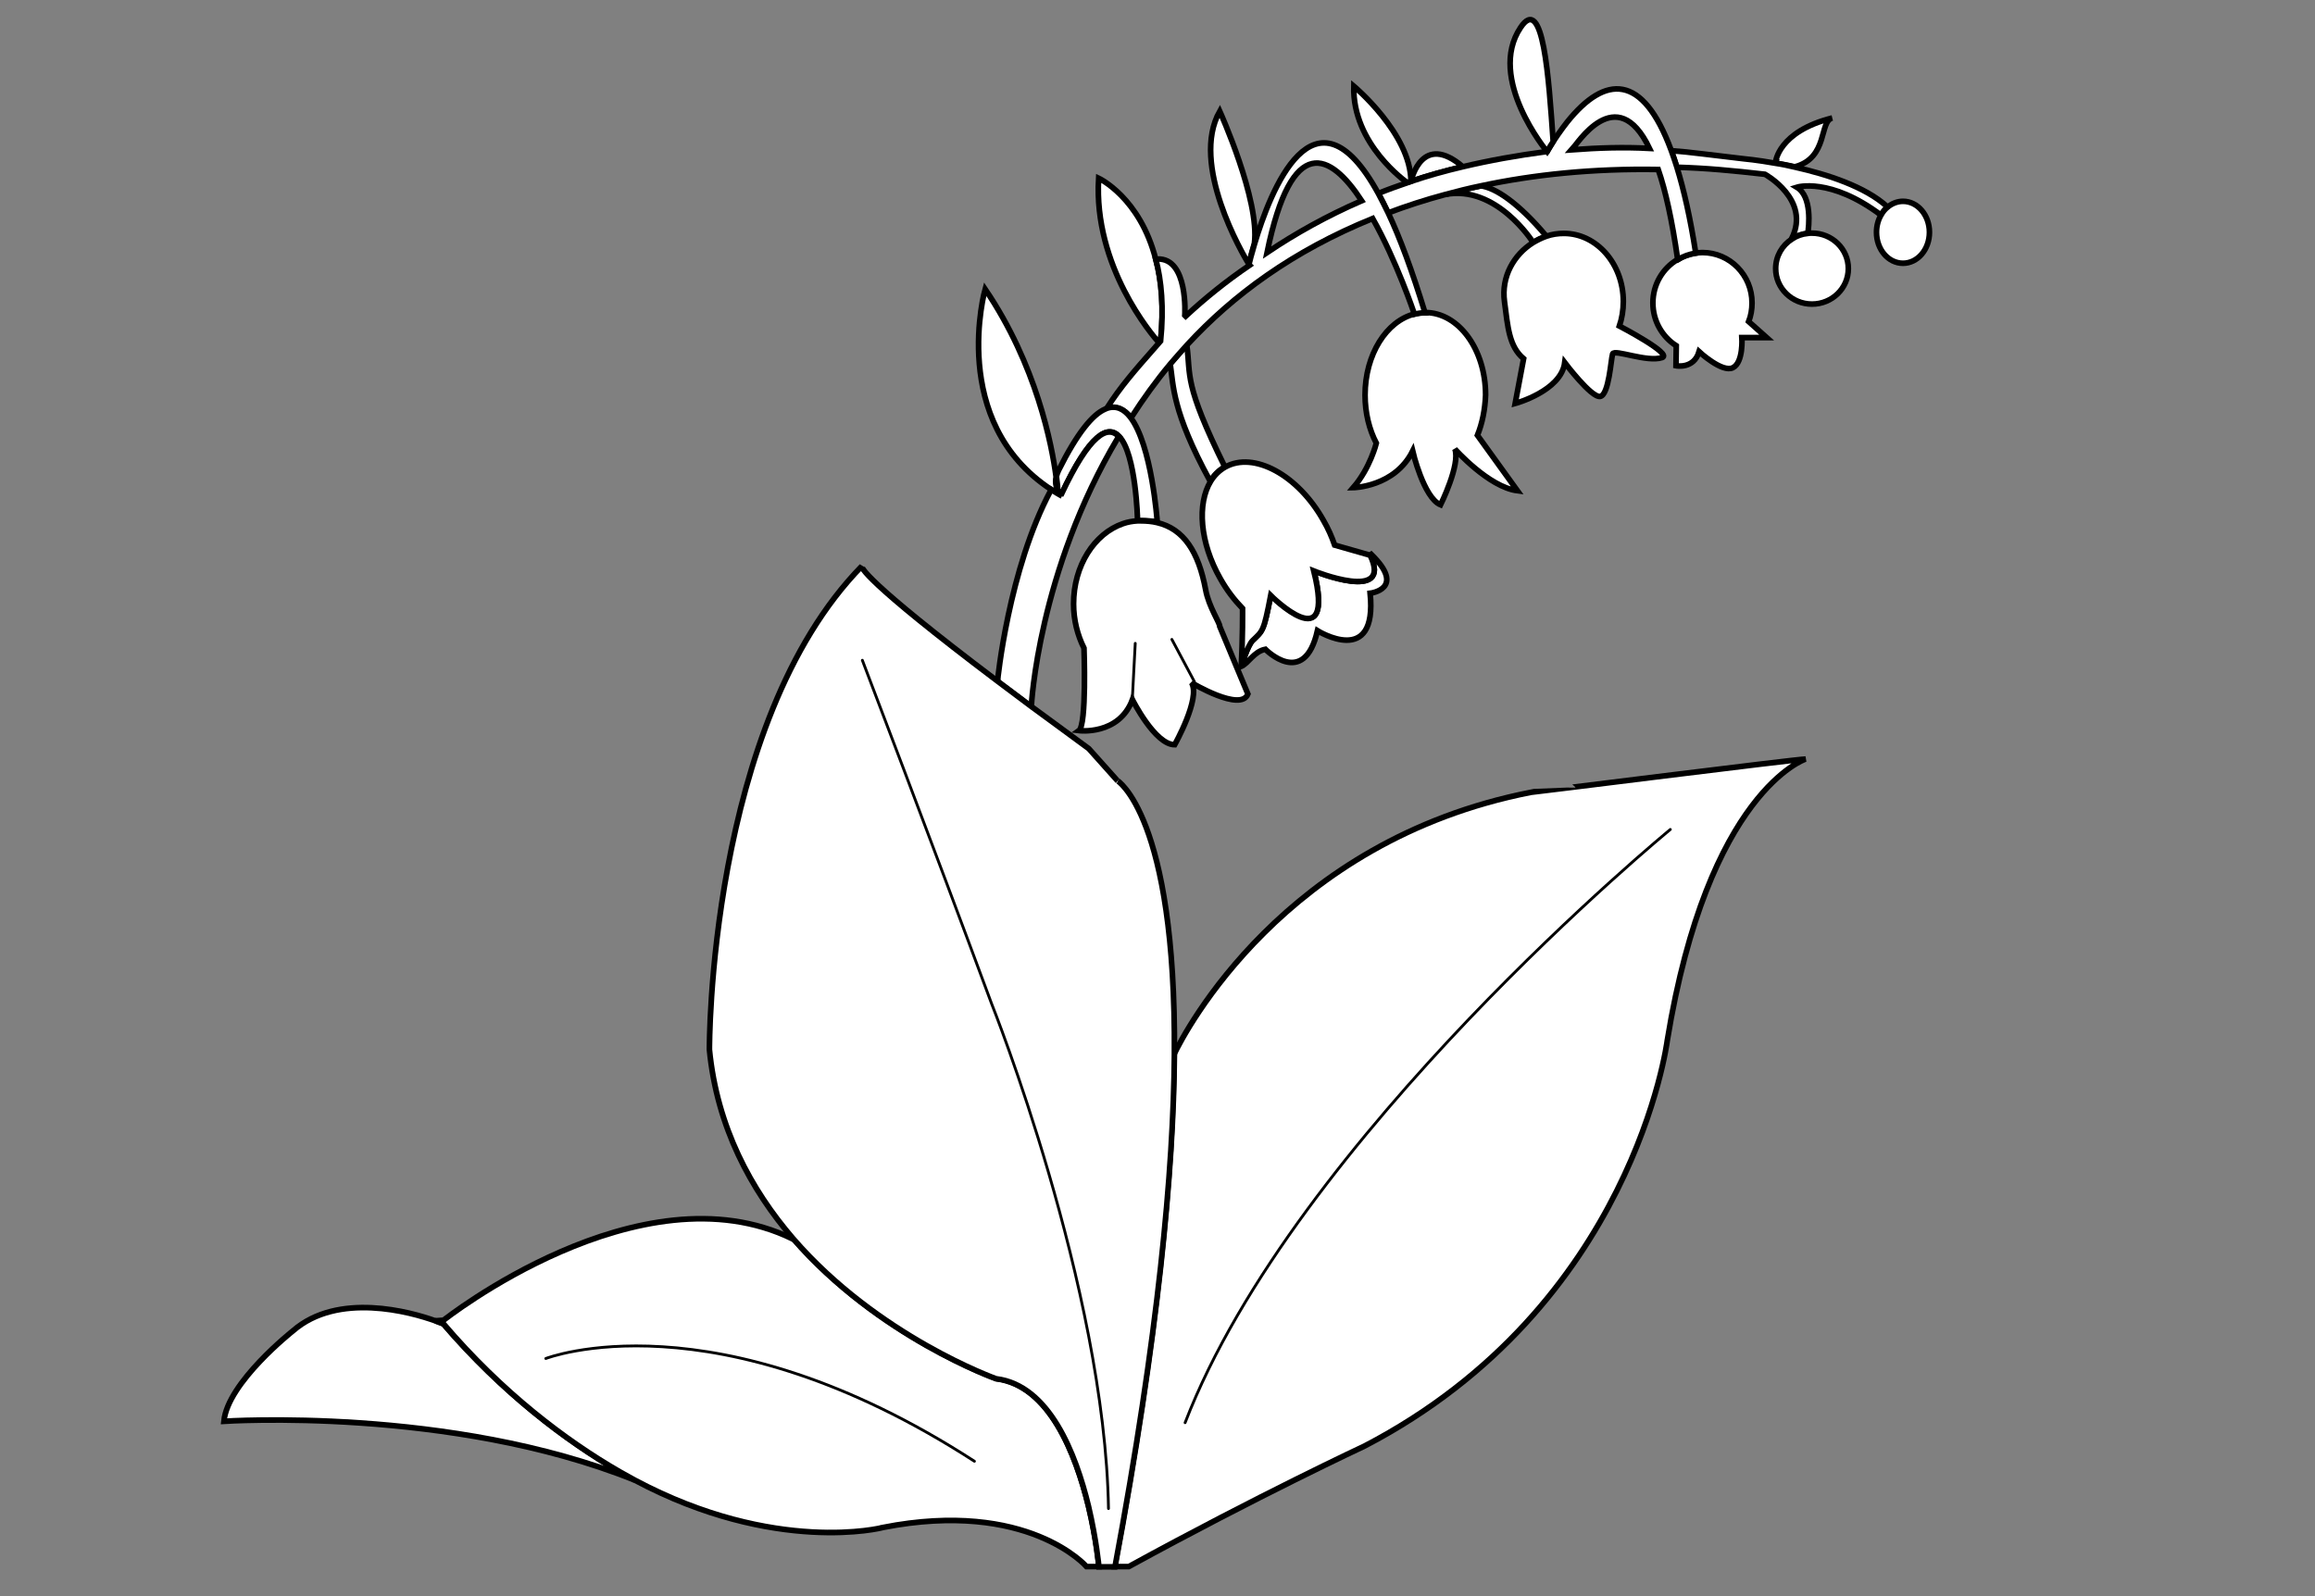 <?xml version="1.0" encoding="utf-8"?>
<!-- Generator: Adobe Illustrator 15.0.0, SVG Export Plug-In . SVG Version: 6.00 Build 0)  -->
<!DOCTYPE svg PUBLIC "-//W3C//DTD SVG 1.1//EN" "http://www.w3.org/Graphics/SVG/1.1/DTD/svg11.dtd">
<svg version="1.1" id="layer_x5F_www.ABC-color.com"
	 xmlns="http://www.w3.org/2000/svg" xmlns:xlink="http://www.w3.org/1999/xlink" x="0px" y="0px" width="822px" height="567px"
	 viewBox="0 0 822 567" enable-background="new 0 0 822 567" xml:space="preserve">
<rect x="0" y="0" width="822" height="567" fill="#808080" stroke="none"/>
<path fill="#FFFFFF" stroke="#000000" stroke-width="2" d="M650.6,41.9c-4.698,1.2-1.398,14-13.1,17.3v0.1c-2.5-0.6-4.9-1-7.1-1.4
	l0.1-0.3C630.4,57.6,631.4,46.7,650.6,41.9z"/>
<path fill="#FFFFFF" stroke="#000000" stroke-width="2" d="M637.5,59.4c11.1,2.5,24.7,6.8,32.6,14l0.102,0.2
	c-0.9,0.8-1.7,1.7-2.3,2.8C649.8,62.8,638,66.5,638,66.5c5.5,3.3,4.3,13.9,3.9,16.4c-2.102,0.2-4,0.9-5.602,2l-0.1-0.2
	c6.898-13.8-9.5-22.8-9.5-22.8c-11.5-1.3-20.8-2.2-31.3-2.5c-0.602-2.1-1.302-4-2-5.9c6.698,0.5,14.398,1.6,25.8,2.9
	c0,0,4.6,0.4,11.3,1.6C632.6,58.3,635,58.8,637.5,59.4z"/>
<path fill="#FFFFFF" stroke="#000000" stroke-width="2" d="M667.9,76.4c0.6-1.1,1.398-2.1,2.3-2.8c1.5-1.3,3.5-2.1,5.5-2.1
	c5.2,0,9.398,4.9,9.398,11s-4.198,11-9.398,11s-9.4-4.9-9.4-11C666.3,80.2,666.9,78.1,667.9,76.4z"/>
<path fill="#FFFFFF" stroke="#000000" stroke-width="2" d="M641.9,82.9c0.5-0.1,1-0.1,1.5-0.1c7.1,0,12.898,5.6,12.898,12.6
	S650.5,108,643.4,108c-7.102,0-12.9-5.6-12.9-12.6c0-4.4,2.3-8.3,5.8-10.5C637.9,83.8,639.8,83.1,641.9,82.9z"/>
<path fill="#FFFFFF" stroke="#000000" stroke-width="2" d="M486.5,197.2l0.4-0.3c12.6,12.3-0.4,13.8-0.4,13.8
	c2.7,26.7-18.7,13.3-18.7,13.3c-4.7,20.7-18.5,6.6-18.5,6.6c-4.1,0.8-5.898,4.9-8.6,6.1c0,0,2.3-7.7,4.1-9.4c3.602-3.5,3.9-3,6.4-16
	c0,0,23.3,23.3,15.3-8.7C466.5,202.8,494.7,214.2,486.5,197.2z"/>
<path fill="#FFFFFF" stroke="#000000" stroke-width="2" d="M434.9,165.8c-2.102,1.2-3.802,2.9-5.102,5l-0.2-0.1
	c-13.5-24.8-12.898-33.8-14.1-41.5l0,0c1.9-2.3,3.8-4.5,5.9-6.7l0,0C422.9,133.8,420.2,135.9,434.9,165.8z"/>
<path fill="#FFFFFF" stroke="#000000" stroke-width="2" d="M524.6,154.6l14.2,19.7c-10.2-1.3-22.2-14.8-22.2-14.8
	c2,5.5-5.1,19.8-5.1,19.8c-6-2.5-9.9-19.1-9.9-19.1c-6.398,12.8-21.1,13-21.1,13c6-6.9,8.2-15.8,8.2-15.8c-2.5-4.8-4-10.7-4-17.1
	c0-14.4,7.6-26.3,17.6-28.8c1.2-0.3,2.5-0.5,3.8-0.5c11.802,0,21.4,13.1,21.4,29.3C527.3,145.5,526.3,150.4,524.6,154.6z"/>
<path fill="#FFFFFF" stroke="#000000" stroke-width="2" d="M627.3,119.9h-8.8c0,0,0.6,8.8-3.2,10.7s-12-5.7-12-5.7
	c-1.898,6.3-8.2,5-8.2,5l0.102-7.1c-5-3.2-8.3-8.8-8.3-15.2c0-6.6,3.5-12.3,8.698-15.4c1.9-1.1,4-1.9,6.302-2.3
	c0.898-0.1,1.698-0.2,2.6-0.2c9.7,0,17.6,8,17.6,17.9c0,2.3-0.398,4.6-1.198,6.6L627.3,119.9z"/>
<path fill="#FFFFFF" stroke="#000000" stroke-width="2" d="M544.3,86c0,0-13-20.6-31.3-16.9l0,0c4.1-1.1,8.4-2.2,12.8-3.1
	c5.2,0.7,13.3,6,23.3,17.9c-1.698,0.5-3.3,1.3-4.8,2.3V86z"/>
<path fill="#FFFFFF" stroke="#000000" stroke-width="2" d="M541,127.4L541,127.4c-5.2-4.4-5.6-11.2-6.8-20.3
	c-1.2-8.9,3.398-16.7,10.1-20.9c1.5-0.9,3.102-1.7,4.8-2.3c2-0.7,4.102-1,6.2-1c11.602,0,21.102,10.8,21.102,24.2
	c0,3.1-0.5,6-1.4,8.7c0,0,19,9.9,15.2,11.2c-5.4,1.8-17-3.1-17.602-1.3c-0.6,1.9-1.3,14.5-4.398,15.1
	c-3.102,0.6-12.602-12-12.602-12c-1.3,10.1-17.6,14.5-17.6,14.5L541,127.4z"/>
<path fill="#FFFFFF" stroke="#000000" stroke-width="2" d="M519.4,59.2c-6.4,1.5-12.5,3.2-18.4,5.2C501.2,63.6,505,46.9,519.4,59.2z
	"/>
<path fill="#FFFFFF" stroke="#000000" stroke-width="2" d="M585.7,52.7c-11.7-24.4-25.9-1.3-27.602,0.5
	C567.5,52.5,576.4,52.2,585.7,52.7z M551.5,50.3c1.1-1.7,2.3-3.4,3.4-4.9c0.5-0.7,1.1-1.4,1.6-2.1C570,26.5,583.3,26,593.4,53.4
	c0.698,1.8,1.3,3.8,2,5.9c2.5,8.1,4.8,18.2,6.698,30.5v0.1c-2.3,0.4-4.398,1.1-6.3,2.3l-0.1-0.1c-2-14-4.3-24.3-6.9-31.9
	C565.6,59.8,544.6,62,525.9,66c-4.4,0.9-8.7,2-12.802,3.1c-7.1,1.9-13.8,4.1-20.198,6.5c-1.2-2.5-2.302-4.8-3.5-6.9
	c3.398-1.4,6.8-2.6,10.3-3.8c0.5-0.2,0.898-0.3,1.398-0.5l0,0l0,0c5.9-2,12-3.7,18.4-5.2c9.3-2.2,19.2-4,29.9-5.4
	C550,52.7,550.8,51.5,551.5,50.3z"/>
<path fill="#FFFFFF" stroke="#000000" stroke-width="2" d="M551.5,50.3c-0.7,1.1-1.5,2.3-2.2,3.5c0,0-21.5-25.9-9.398-44
	C548-2.4,549.9,27.5,551.5,50.3z"/>
<path fill="#FFFFFF" stroke="#000000" stroke-width="2" d="M499.6,64.8c0,0-19.5-13.5-18.898-34.2c0,0,20.2,16.9,20.3,33.8
	C500.5,64.6,500.1,64.7,499.6,64.8L499.6,64.8z"/>
<path fill="#FFFFFF" stroke="#000000" stroke-width="2" d="M433.1,39.5c0,0,14.302,31.6,12.302,47c-1.102,3.6-1.7,6.3-2,7.3
	C441.2,90.1,422.5,58.3,433.1,39.5z"/>
<path fill="#FFFFFF" stroke="#000000" stroke-width="2" d="M412.1,121.2c-0.198,0.2-0.3,0.4-0.5,0.6c-2.5-2.8-23.398-27.2-21.5-58.5
	c0,0,14.7,6.8,20.302,28.9C412.5,99.8,413.3,109.4,412.1,121.2z"/>
<path fill="#FFFFFF" stroke="#000000" stroke-width="2" d="M483.5,71.3c-11.1-17-24.8-24.3-33.6,18.4
	C460,82.9,471.1,76.7,483.5,71.3z M411.6,121.7c0.2-0.2,0.302-0.4,0.5-0.6c1.2-11.8,0.302-21.4-1.698-29L411,92
	c11-0.4,9.7,20,9.7,20l0.3,0.3c6.8-6.3,14.3-12.4,22.7-18.1c0,0-0.102-0.1-0.2-0.4c0.2-0.9,0.9-3.6,2-7.3
	c5.4-18.1,21.1-59.4,43.9-17.8c1.1,2.1,2.3,4.4,3.5,6.9c4.198,8.9,8.5,20.5,13.1,35.5c-1.3,0-2.6,0.2-3.8,0.5l-0.102-0.4
	c0,0-6.198-18.5-14.698-33.6c-28.301,11.5-49.601,27.2-65.9,44.9c-2,2.2-4,4.5-5.9,6.7c-5.1,6.1-9.698,12.5-13.8,18.9l-0.3,0.2
	c-2.2-2.9-4.9-4.2-8.2-3.1L393,145c4.9-7.7,10-13.5,16.6-21C410.3,123.2,411,122.4,411.6,121.7z"/>
<path fill="#FFFFFF" stroke="#000000" stroke-width="2" d="M405.1,184.9c-0.398,0-0.8,0-1.198,0v-0.5c0,0-0.5-23-6.5-29.4
	c-3.9-4.2-10.302-1.2-20.5,20.6l-0.102,0.1c-0.3-0.4-0.8-0.9-1.2-1.8c0-0.7-0.198-2.3-0.5-4.7c0.2-0.7,0.4-1.4,0.802-2.2
	c6.698-13.4,12.1-19.8,16.5-21.7c0.198-0.1,0.5-0.2,0.698-0.3c3.302-1.1,6,0.3,8.2,3.1c7.7,9.9,9.602,37.1,9.602,37.1v0.1
	C409.1,185.1,407.2,184.9,405.1,184.9z"/>
<path fill="#FFFFFF" stroke="#000000" stroke-width="2" d="M377.1,176.2c-1.3-0.7-2.6-1.5-3.8-2.3c-36.8-24.1-23.5-71.2-23.5-71.2
	c18.3,27,23.7,55.4,25.2,66.7c-0.4,1.9,0,3.5,0.5,4.7c0.4,0.8,0.8,1.4,1.2,1.8C377,176.1,377.1,176.2,377.1,176.2z"/>
<path fill="#FFFFFF" stroke="#000000" stroke-width="2" d="M373.1,174.2l0.2-0.3c1.2,0.8,2.5,1.6,3.8,2.3c0,0-0.198-0.1-0.398-0.4
	l0.1-0.1c10.2-21.8,16.602-24.9,20.5-20.6l-0.3,0.3c-28.4,47.6-30.8,95.4-30.8,95.4L366.1,251c-4.3-3.2-8.3-6.2-12-9l0.102-0.1
	C354.2,241.8,358.1,202.2,373.1,174.2z"/>
<path fill="#FFFFFF" stroke="#000000" stroke-width="2" d="M486.5,197.2c8.2,17-20,5.6-20,5.6c8,32-15.3,8.7-15.3,8.7
	c-2.5,13-2.8,12.5-6.4,16c-1.8,1.7-4.1,9.4-4.1,9.4c0.6-9.8,0.5-20.8,0.5-20.8c-2.9-3-5.602-6.5-7.9-10.6
	c-7.3-12.8-8.3-26.6-3.398-34.6c1.3-2.1,3-3.8,5.1-5c10.1-5.7,25.8,2.7,34.9,18.9c1.698,2.9,3,5.9,4,8.8L486.5,197.2z"/>
<path fill="#FFFFFF" stroke="#000000" stroke-width="2" d="M641.1,269.6c0,0-34.6,11.3-49.1,100c0,0-12,94.302-107.5,144
	c0,0-37.7,17.602-83.7,42.802h-5c15.4-82.4,20.8-140.7,21.102-182.001c3.8-7.899,39-75.801,126.698-93
	C543.6,281.5,638,269.6,641.1,269.6z"/>
<path id="www.ABC-color.com" fill="#FFFFFF" stroke="#000000" stroke-width="2" d="M220,522.7c1.8,1,3.6,2.1,5.4,3
	C160,499.4,79.5,504.8,79.5,504.8c1.3-13.8,24.5-32.1,24.5-32.1c16-14,41.9-6.7,50.5-3.602c1.9,0.7,2.9,1.102,2.9,1.102
	C178.3,494.5,200.8,511.6,220,522.7z"/>
<path fill="#FFFFFF" stroke="#000000" stroke-width="2" d="M225.4,525.7c-1.8-1-3.6-2-5.4-3c-19.1-11-41.7-28.102-62.5-52.5
	c0,0-1.1-0.5-2.9-1.102l2.9-0.198c0,0,69.8-55.302,123.9-28.9l0.2-0.2c30.2,34.9,72.1,49.8,72.1,49.8
	c18.8,2.302,28.2,26.602,32.8,45.302c2.9,11.898,3.7,21.5,3.7,21.5h-4.4c0,0-20.8-24-72.3-13.9C313.5,542.6,275.3,552.3,225.4,525.7
	z"/>
<path fill="#FFFFFF" stroke="#000000" stroke-width="2" d="M417,374.5c-0.3,41.2-5.7,99.6-21.1,182h-5.7c0,0-0.9-9.6-3.7-21.5
	c-4.5-18.6-13.9-43-32.8-45.3c0,0-41.9-14.9-72.1-49.8c-14.9-17.302-27-39.5-29.7-67.102c0,0-0.6-115.7,54.1-171.7
	c-0.1,0.3-0.2,4.3,48.3,40.9c3.7,2.8,7.7,5.8,12,9c6.102,4.5,12.9,9.5,20.3,14.9l10.102,11.3C396.5,277.1,417.6,289.4,417,374.5z"/>
<path fill="#FFFFFF" stroke="#000000" stroke-width="2" d="M384.9,230.2c-2.302-4.6-3.7-10-3.7-15.7c0-13.6,7.398-25,17.5-28.5
	c1.7-0.6,3.398-0.9,5.2-1c0.398,0,0.8,0,1.198,0c2.102,0,4,0.2,5.7,0.6c9.5,2.2,14.8,10.4,17.3,23.9c1.102,6,5.102,11.8,5,13
	l6.2,14.9l0,0l3.8,9.1c-2.5,6.5-20-4-20-4c3.302,5.5-6,22-6,22c-7,0-15-16-15-16c-4.8,12.8-19,11-19,11
	C385.9,257.5,384.9,230.2,384.9,230.2L384.9,230.2z"/>
<path fill="none" stroke="#000000" stroke-linecap="round" stroke-linejoin="round" d="M593.1,294.6c0,0-133.3,109.4-172.3,210.7"/>
<path fill="none" stroke="#000000" stroke-linecap="round" stroke-linejoin="round" d="M306.2,234.5c0,0,24.5,64.2,45.898,122
	c0,0,40.2,100.6,41.5,179.3"/>
<path fill="none" stroke="#000000" stroke-linecap="round" stroke-linejoin="round" d="M193.8,482.5c0,0,59.8-23.3,152.2,36.5"/>
<line fill="none" stroke="#000000" stroke-linecap="round" stroke-linejoin="round" x1="402.1" y1="247.5" x2="403.1" y2="228.5"/>
<line fill="none" stroke="#000000" stroke-linecap="round" stroke-linejoin="round" x1="424.1" y1="242.1" x2="416.1" y2="227.1"/>
</svg>
